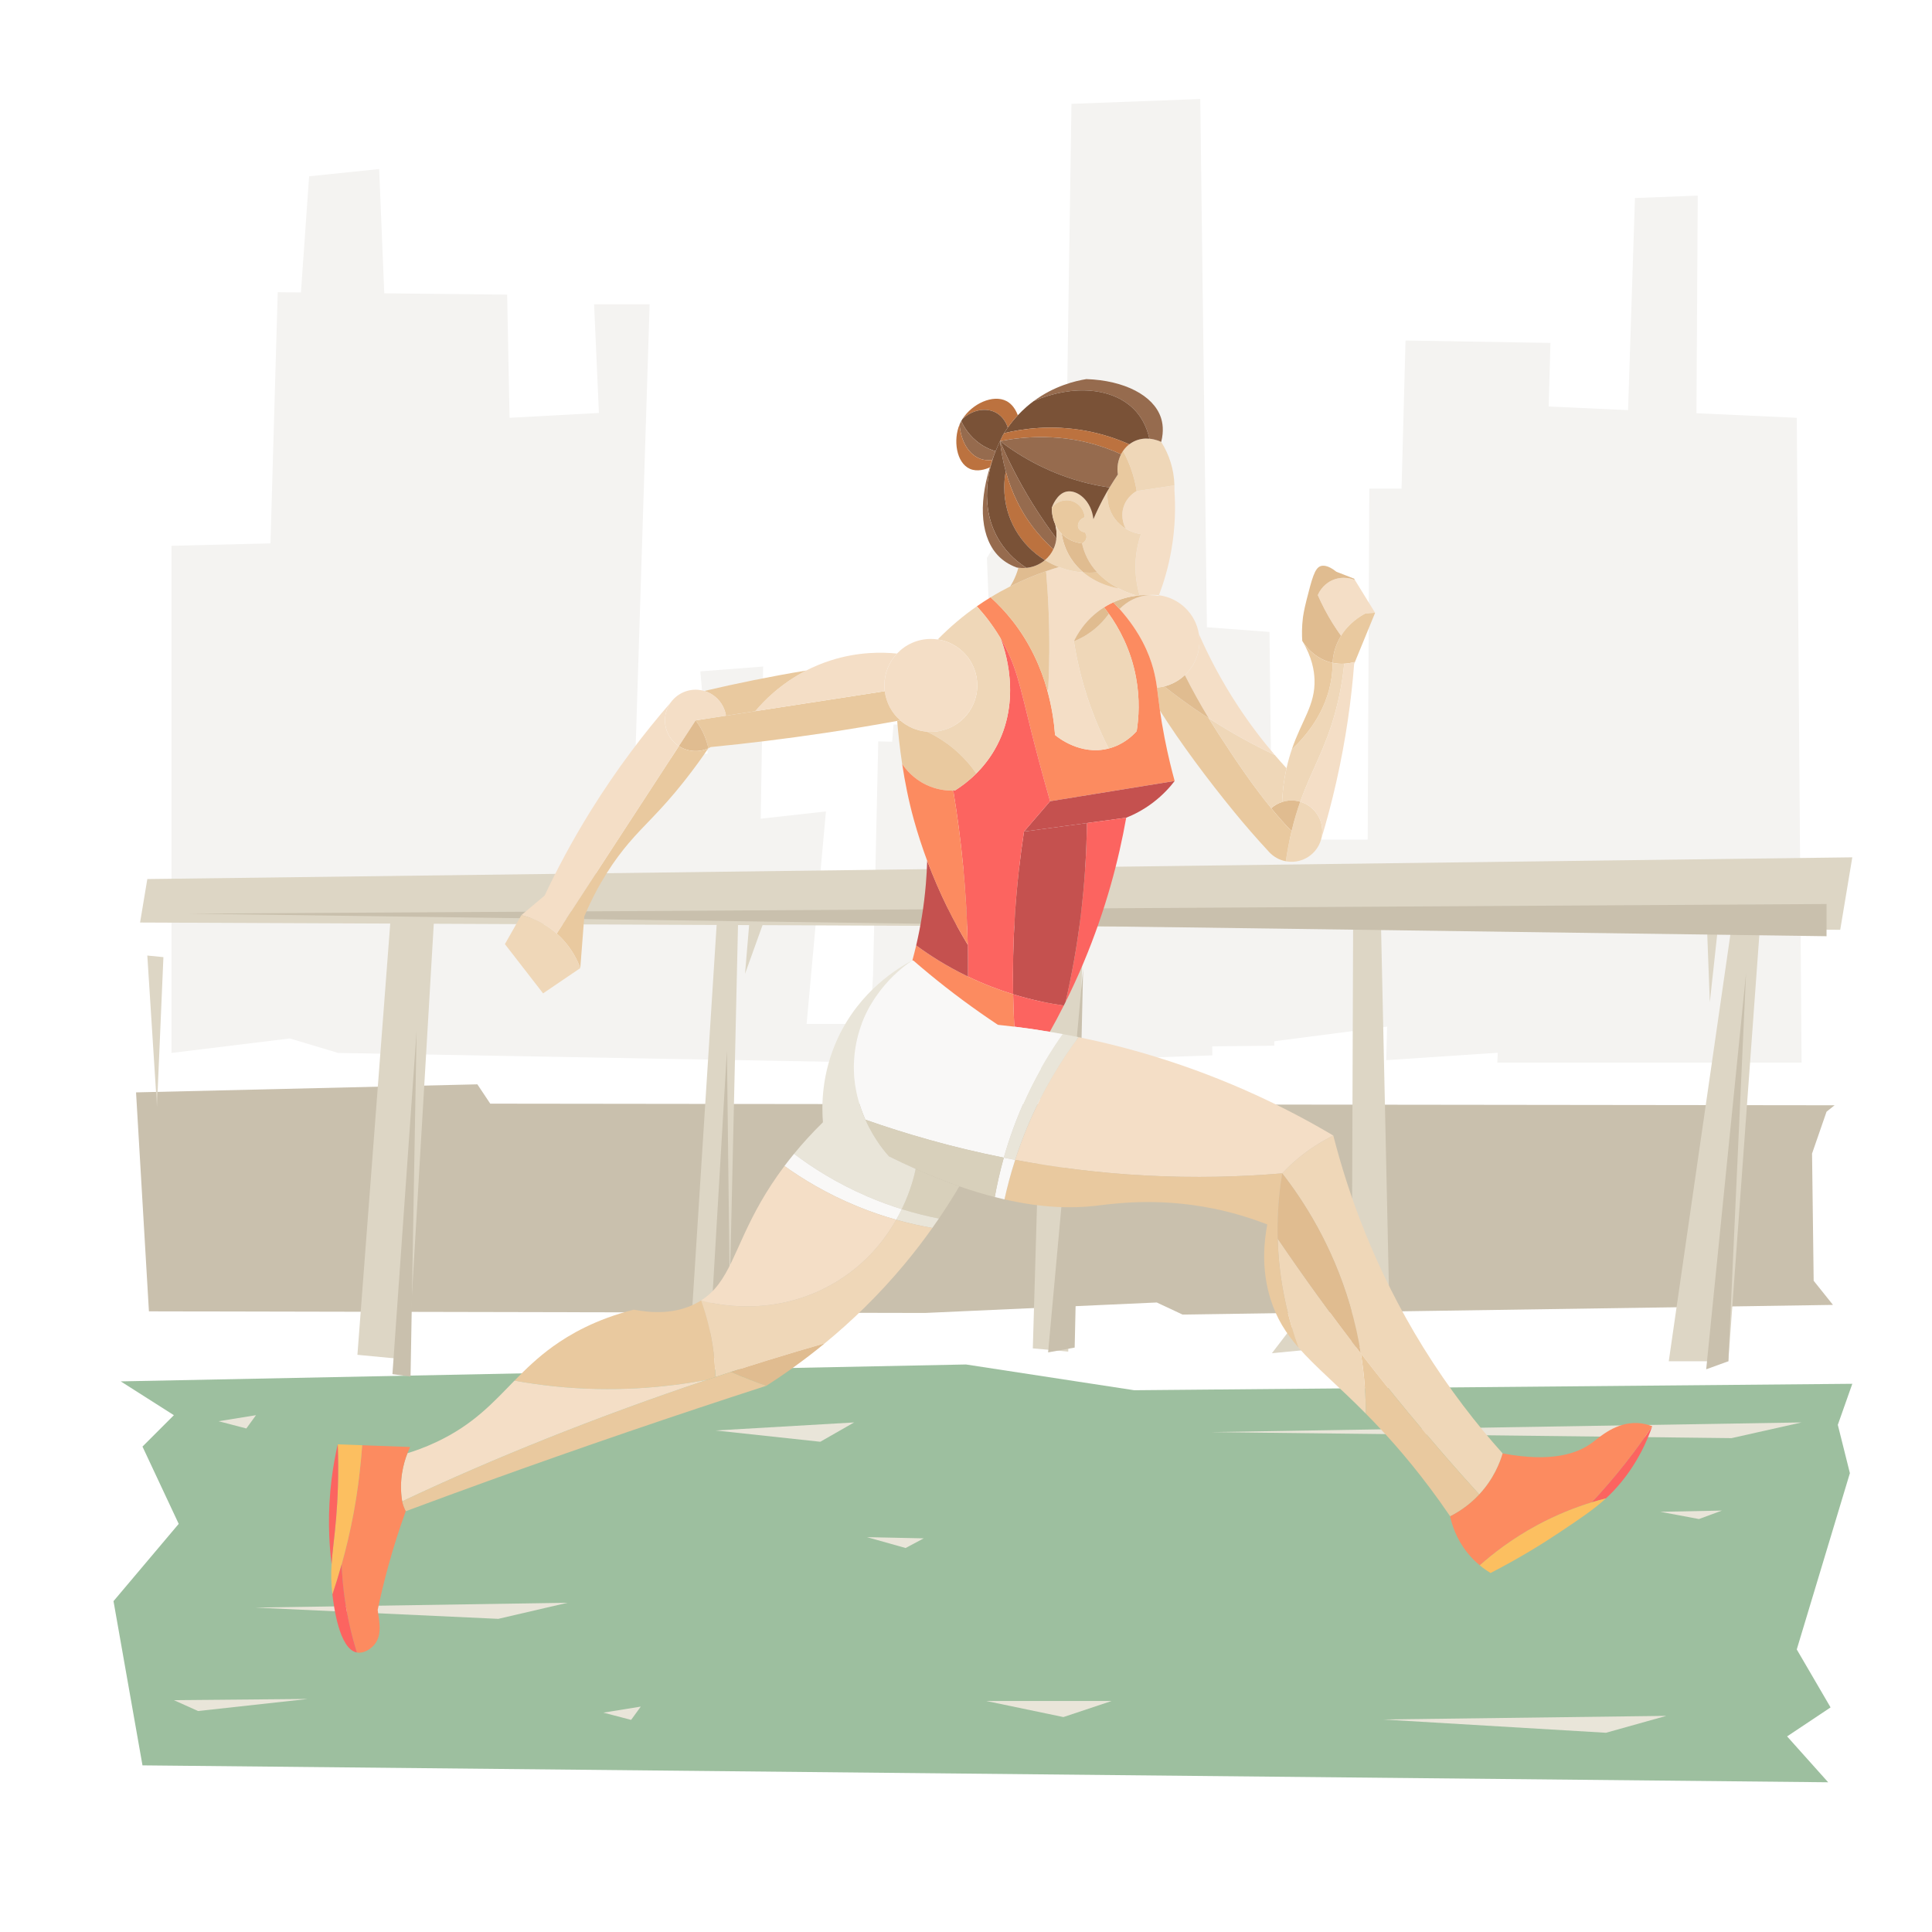 <?xml version="1.0" encoding="utf-8"?>
<!-- Generator: Adobe Illustrator 27.5.0, SVG Export Plug-In . SVG Version: 6.00 Build 0)  -->
<svg version="1.1" xmlns="http://www.w3.org/2000/svg" xmlns:xlink="http://www.w3.org/1999/xlink" x="0px" y="0px"
	 viewBox="0 0 800 800" style="enable-background:new 0 0 800 800;" xml:space="preserve">
<g id="BACKGROUND">
	<g>
		<rect id="XMLID_72_" style="fill:#FFFFFF;" width="800" height="800"/>
		<g>
			<polygon style="fill:#F4F3F1;" points="744,173 746,440 620,440 634,168 			"/>
			<polygon style="fill:#F4F3F1;" points="634,435 642,142 582,141 574,439 			"/>
			<polygon style="fill:#F4F3F1;" points="360.667,442 502,437 497,41 443.667,43 441.667,177 408.667,231 411.667,308 363.667,307 
							"/>
			<polygon style="fill:#F4F3F1;" points="677,82 703,81 702,249 672,236 			"/>
			<polygon style="fill:#F4F3F1;" points="71,436 71,226 112,225 115,121 210,122 211,173 248,171 246,126 269,126 263,316 293,312 
				290,278 316,276 315,339 342,336 334,424 360,424 370,300 424,300 418,441 140,436 120,430 			"/>
			<polygon style="fill:#F4F3F1;" points="128,73 123,144 160,143 157,70 			"/>
			<polygon style="fill:#F4F3F1;" points="587.667,202.333 567,202.333 566.333,347.667 524.333,347.667 523.667,431.667 
				616.333,419.667 			"/>
			<polygon style="fill:#F4F3F1;" points="481,258.333 525.667,261.667 527.667,433 464.333,433.667 			"/>
		</g>
		<polygon style="fill:#C9C0AD;" points="61.667,543 383,543.667 479,539.333 489.667,544.333 759,540.333 751,530.333 
			750.333,477.667 756.333,460.333 759.667,457.667 203,457 197.667,449 56.333,452.333 		"/>
		<polygon style="fill:#9DBF9F;" points="59,731 757,738 740,719 758,707 744,683 766,610 761,590 767,573 469.667,575.667 400,565 
			50,572 72,586 59,599 74,631 47,663 		"/>
		<g>
			<polygon style="fill:#E9E5D9;" points="690,710.5 572.5,712 665,717.5 			"/>
			<polygon style="fill:#E9E5D9;" points="460.333,704.333 408.333,704.333 440.333,711 			"/>
			<polygon style="fill:#E9E5D9;" points="235,663.667 105.667,665.667 206.333,670.333 			"/>
			<polygon style="fill:#E9E5D9;" points="353.667,589 296.333,592.333 339.667,597 			"/>
			<polygon style="fill:#E9E5D9;" points="713,625.5 687.5,626 703.5,629 			"/>
			<polygon style="fill:#E9E5D9;" points="746,589 501.5,593 717,595.5 			"/>
			<polygon style="fill:#E9E5D9;" points="382.5,637 359,636.5 375,641 			"/>
			<polygon style="fill:#E9E5D9;" points="90.5,588.5 106,586 102,591.5 			"/>
			<polygon style="fill:#E9E5D9;" points="249.833,709.167 265.333,706.667 261.333,712.167 			"/>
			<polygon style="fill:#E9E5D9;" points="72,704 127.5,703.5 82,708.5 			"/>
		</g>
		<g>
			<polygon style="fill:#DDD6C5;" points="61,364 767,355 762,385 58,382 			"/>
			<polygon style="fill:#DDD6C5;" points="729,380.333 715.667,563.667 691,563.667 717.667,379 			"/>
			<polygon style="fill:#DDD6C5;" points="571.667,375 575.667,558.333 559.667,557.667 560.333,374.333 			"/>
			<polygon style="fill:#DDD6C5;" points="449,375 442.333,559.667 427.667,558.333 433,375.667 			"/>
			<polygon style="fill:#DDD6C5;" points="305.667,379.667 301.667,556.333 285.667,557 297,379 			"/>
			<polygon style="fill:#DDD6C5;" points="180,376 169,563 148,561 162,377 			"/>
			<polygon style="fill:#DDD6C5;" points="67.667,396.333 65,458.333 61,395.667 			"/>
			<polygon style="fill:#DDD6C5;" points="711.667,381.333 708,415 706.667,379.667 			"/>
			<polygon style="fill:#DDD6C5;" points="544,558.667 542,540.333 526.667,560.333 			"/>
			<polygon style="fill:#DDD6C5;" points="310.75,376.5 308.5,403.25 317.75,377.5 			"/>
			<polygon style="fill:#C9C0AD;" points="756.333,374.333 78.333,378.333 756.333,387.667 			"/>
			<polygon style="fill:#C9C0AD;" points="162.5,569 172.5,427 170,570 			"/>
			<polygon style="fill:#C9C0AD;" points="293.5,562.5 301,435 302.5,561.5 			"/>
			<polygon style="fill:#C9C0AD;" points="434,560 445,558 448.5,401 			"/>
			<polygon style="fill:#C9C0AD;" points="706.5,567 723,403 715.667,563.667 			"/>
		</g>
	</g>
</g>
<g id="OBJECTS">
	<g id="XMLID_2_">
		<g>
			<path style="fill:#FC6460;" d="M684.15,590.57c-2.03,5.89-5.81,14.64-13.01,23.37c-2,2.42-3.99,4.52-6.14,6.49
				c-1.85,0.47-3.82,1.02-5.91,1.66c4.48-4.8,9.13-10.14,13.82-16.08C677.09,600.69,680.83,595.52,684.15,590.57z"/>
			<path style="fill:#FC8B60;" d="M677.98,589.25c2.63,0.12,4.77,0.78,6.17,1.32c-3.32,4.95-7.06,10.12-11.24,15.44
				c-4.69,5.94-9.34,11.28-13.82,16.08c-6.7,2.06-14.5,5.08-22.78,9.56c-10.02,5.43-17.83,11.43-23.56,16.52
				c-1.7-1.4-3.51-3.17-5.25-5.35c-4.61-5.82-6.34-11.7-7.05-14.99c3.17-1.6,7.71-4.38,12.05-9.04c5.97-6.4,8.56-13.16,9.7-16.97
				c20.39,3.83,31.04,0.05,37.04-4.41C662.47,595,669.09,588.86,677.98,589.25z"/>
			<path style="fill:#FCBF60;" d="M659.09,622.09c2.09-0.64,4.06-1.19,5.91-1.66c-4.94,4.53-10.74,8.44-19.43,14.23
				c-6.84,4.57-16.38,10.51-28.37,16.69c-1.27-0.78-2.8-1.81-4.45-3.18c5.73-5.09,13.54-11.09,23.56-16.52
				C644.59,627.17,652.39,624.15,659.09,622.09z"/>
			<path style="fill:#EFD7B8;" d="M622.2,601.82c-1.14,3.81-3.73,10.57-9.7,16.97c-9.73-10.69-19.55-21.98-29.39-33.87
				c-6.81-8.23-13.34-16.41-19.61-24.52c-1.01-6.24-2.45-12.9-4.49-19.87c-7.39-25.2-19.4-43.52-28.08-54.67
				c3.1-3.3,7.19-7.07,12.45-10.61c3.06-2.07,6.02-3.72,8.72-5.04c6.09,23.82,16.97,54.99,37.25,87.74
				C600.17,575.41,611.58,589.95,622.2,601.82z"/>
			<path style="fill:#E9C99F;" d="M612.5,618.79c-4.34,4.66-8.88,7.44-12.05,9.04c-11.26-16.56-21.75-28.6-28.81-36.15
				c-2.08-2.22-4.09-4.31-6.05-6.29c-0.05-7.06-0.56-15.53-2.09-24.99c6.27,8.11,12.8,16.29,19.61,24.52
				C592.95,596.81,602.77,608.1,612.5,618.79z"/>
			<path style="fill:#F4DEC6;" d="M565.37,254.03c-2.16,1.14-6.79,3.94-10.07,9.24c-2.31-3.19-4.69-6.91-6.91-11.17
				c-1.02-1.95-1.92-3.85-2.72-5.68c0.37-0.87,1.92-4.21,5.77-6.04c4.6-2.18,8.89-0.51,9.59-0.22c2.79,4.53,5.58,9.07,8.37,13.59
				C568.06,253.85,566.71,253.94,565.37,254.03z"/>
			<path style="fill:#E9C99F;" d="M569.4,253.75c-2.89,7.04-5.78,14.08-8.66,21.12h-0.01c0.02-0.25,0.04-0.49,0.06-0.73
				c-1.02,0.28-2.45,0.6-4.17,0.69c-1.44,0.09-3.07,0.01-4.83-0.36c0.12-2.16,0.57-5.07,1.93-8.2c0.47-1.08,1-2.08,1.58-3
				c3.28-5.3,7.91-8.1,10.07-9.24C566.71,253.94,568.06,253.85,569.4,253.75z"/>
			<path style="fill:#EFD7B8;" d="M563.5,560.4c1.53,9.46,2.04,17.93,2.09,24.99c-11.53-11.66-20.92-19.36-27.92-27.4
				c-4.06-11.24-8.1-26.67-8.61-45.1C539.55,528.34,551,544.23,563.5,560.4z"/>
			<path style="fill:#E0BC90;" d="M560.69,239.6c0.11,0.19,0.23,0.37,0.34,0.56c-0.7-0.29-4.99-1.96-9.59,0.22
				c-3.85,1.83-5.4,5.17-5.77,6.04c0.8,1.83,1.7,3.73,2.72,5.68c2.22,4.26,4.6,7.98,6.91,11.17c-0.58,0.92-1.11,1.92-1.58,3
				c-1.36,3.13-1.81,6.04-1.93,8.2c-7.72-1.64-11.72-7.75-12.55-9.09c-0.17-2.44-0.21-5.71,0.26-9.52c0.08-0.64,0.38-2.97,1.57-7.65
				c2.2-8.65,3.34-12.99,5.76-13.79c0.82-0.27,2.89-0.61,6.52,2.32C555.8,237.69,558.24,238.65,560.69,239.6z"/>
			<path style="fill:#F4DEC6;" d="M560.79,274.14c-0.02,0.24-0.04,0.48-0.06,0.73c-1.15,14.82-3.41,31.3-7.41,48.98
				c-1.89,8.36-4,16.25-6.26,23.67c0.16-0.57,0.27-1.15,0.35-1.75c0.8-6.28-3.12-12.07-9.01-13.79
				c4.72-13.29,10.35-21.7,14.58-37.32c1.21-4.49,2.77-11.25,3.64-19.83C558.34,274.74,559.77,274.42,560.79,274.14z"/>
			<path style="fill:#E0BC90;" d="M559.01,540.53c2.04,6.97,3.48,13.63,4.49,19.87c-12.5-16.17-23.95-32.06-34.44-47.51v-0.01
				c-0.05-1.92-0.07-3.88-0.04-5.86c0.12-7.74,0.86-14.83,1.91-21.16C539.61,497.01,551.62,515.33,559.01,540.53z"/>
			<path style="fill:#EFD7B8;" d="M551.79,274.47c1.76,0.37,3.39,0.45,4.83,0.36c-0.87,8.58-2.43,15.34-3.64,19.83
				c-4.23,15.62-9.86,24.03-14.58,37.32c-0.64-0.19-1.3-0.33-1.98-0.42c-1.92-0.25-3.79-0.05-5.52,0.52v-0.01
				c0.12-2.96,0.48-7.95,1.82-13.96c0.64-2.87,1.38-5.44,2.18-7.78c5.59-5.26,14.44-15.37,16.46-29.78
				C551.66,278.44,551.79,276.4,551.79,274.47z"/>
			<path style="fill:#E9C99F;" d="M551.79,274.47c0,1.93-0.13,3.97-0.43,6.08c-2.02,14.41-10.87,24.52-16.46,29.78
				c4.17-12.25,9.78-18.39,9.41-28.97c-0.12-3.57-0.98-9.15-5.07-15.98C540.07,266.72,544.07,272.83,551.79,274.47z"/>
			<path style="fill:#EFD7B8;" d="M538.4,331.98c5.89,1.72,9.81,7.51,9.01,13.79c-0.08,0.6-0.19,1.18-0.35,1.75
				c-0.02,0.08-0.05,0.16-0.07,0.24c-1.73,5.87-7.52,9.79-13.79,8.99c-0.26-0.03-0.51-0.07-0.76-0.12c0.39-2.76,1.1-7.16,2.37-12.47
				C535.91,339.57,537.12,335.6,538.4,331.98z"/>
			<path style="fill:#F4DEC6;" d="M552.1,470.21c-2.7,1.32-5.66,2.97-8.72,5.04c-5.26,3.54-9.35,7.31-12.45,10.61
				c-17.11,1.45-36.19,2-56.87,0.88c-19.19-1.04-37.14-3.35-53.7-6.46c1.45-4.49,3.16-9.18,5.2-14.04
				c6.49-15.44,14.25-27.69,21.03-36.78c10.06,2.05,20.73,4.7,31.88,8.12C508.95,446.95,533.63,459.24,552.1,470.21z"/>
			<path style="fill:#E0BC90;" d="M536.42,331.56c0.68,0.09,1.34,0.23,1.98,0.42c-1.28,3.62-2.49,7.59-3.59,12.18
				c-2.85-2.93-5.64-6.08-8.43-9.5c1.3-1.16,2.84-2.04,4.52-2.58C532.63,331.51,534.5,331.31,536.42,331.56z"/>
			<path style="fill:#E9C99F;" d="M525.2,352.45c-4.69-5.06-9.42-10.46-14.13-16.22c-11.16-13.63-22.36-28.71-30.75-41.97
				c-0.53-3.8-0.85-6.79-1.23-9.55c1.03-0.08,2.04-0.25,3.01-0.49c2.25,1.79,4.59,3.58,7.01,5.34c3.82,2.8,7.63,5.41,11.41,7.85
				c1.29,2.12,2.62,4.27,4.02,6.43c7.81,12.08,14.82,22.25,21.84,30.82c2.79,3.42,5.58,6.57,8.43,9.5
				c-1.27,5.31-1.98,9.71-2.37,12.47c-2.73-0.52-5.11-1.88-6.9-3.8C525.42,352.7,525.31,352.58,525.2,352.45z"/>
			<path style="fill:#EFD7B8;" d="M532.72,318.11c-1.34,6.01-1.7,11-1.82,13.96v0.01c-1.68,0.54-3.22,1.42-4.52,2.58
				c-7.02-8.57-14.03-18.74-21.84-30.82c-1.4-2.16-2.73-4.31-4.02-6.43c9.35,6.05,18.56,11.06,27.35,15.23l0.01,0.01
				C529.52,314.57,531.14,316.39,532.72,318.11z"/>
			<path style="fill:#E9C99F;" d="M529.06,512.89c0.51,18.43,4.55,33.86,8.61,45.1c-5.19-5.94-9.08-12.06-11.59-20.1
				c-3.9-12.55-2.64-23.99-1.32-30.87c-5.09-1.98-12.82-4.66-22.48-6.61c-23.56-4.75-42.06-1.87-48.72-1.1
				c-9.58,1.1-21.91,0.92-37.63-2.67c1.1-5.01,2.53-10.51,4.43-16.36c16.56,3.11,34.51,5.42,53.7,6.46
				c20.68,1.12,39.76,0.57,56.87-0.88c-1.05,6.33-1.79,13.42-1.91,21.16c-0.03,1.98-0.01,3.94,0.04,5.86V512.89z"/>
			<path style="fill:#F4DEC6;" d="M512.67,292.43c5.07,7.71,10.25,14.43,15.2,20.21c-8.79-4.17-18-9.18-27.35-15.23
				c-3.73-6.16-7.01-12.14-9.9-17.87c3.72-3.5,6.04-8.47,6.04-13.98c0-1.05-0.08-2.07-0.24-3.07
				C500.32,271.43,505.58,281.66,512.67,292.43z"/>
			<path style="fill:#E0BC90;" d="M490.62,279.54c2.89,5.73,6.17,11.71,9.9,17.87c-3.78-2.44-7.59-5.05-11.41-7.85
				c-2.42-1.76-4.76-3.55-7.01-5.34C485.35,283.4,488.27,281.77,490.62,279.54z"/>
			<path style="fill:#F4DEC6;" d="M490.62,279.54c-2.35,2.23-5.27,3.86-8.52,4.68c-0.97,0.24-1.98,0.41-3.01,0.49
				c-0.36-2.58-0.79-4.96-1.5-7.62c-1.76-6.54-5.45-15.31-13.98-24.9c3.11-3.24,7.36-5.38,12.1-5.79c0.01,0,0.02,0,0.03,0
				c1.76,0.04,3.15,0.21,4.05,0.34c0.03-0.09,0.07-0.17,0.1-0.26c8.45,1.08,15.19,7.64,16.53,16.01c0.16,1,0.24,2.02,0.24,3.07
				C496.66,271.07,494.34,276.04,490.62,279.54z"/>
			<path style="fill:#FC8B60;" d="M479.09,284.71c0.38,2.76,0.7,5.75,1.23,9.55c0.44,3.11,1.02,6.76,1.9,11.27
				c1.48,7.6,3.06,13.77,4.18,17.86c-17.19,2.79-34.39,5.58-51.58,8.38c-3.48-12.11-6.04-21.99-7.72-28.66
				c-4.83-19.25-6.29-27.83-12.78-38.8c-3.55-5.99-7.26-10.42-9.84-13.24c1.9-1.34,3.81-2.58,5.71-3.74c3.02,2.75,6.1,5.95,9.05,9.7
				c7.48,9.52,11.82,19.58,14.35,28.57c2.04,7.24,2.91,13.78,3.29,18.76c1.05,0.88,10.51,8.6,22.19,5.58
				c6.08-1.57,9.93-5.32,11.61-7.2c0.84-5.35,1.42-13.18-0.3-22.34c-2.22-11.9-7.32-20.77-11.23-26.24c-0.71-1.01-1.39-1.9-2-2.67
				c0.83-0.53,1.72-1.04,2.65-1.51c0.41-0.21,0.81-0.4,1.21-0.58c0.91,0.94,1.78,1.87,2.6,2.79c8.53,9.59,12.22,18.36,13.98,24.9
				C478.3,279.75,478.73,282.13,479.09,284.71z"/>
			<path style="fill:#C5514F;" d="M434.82,331.77c17.19-2.8,34.39-5.59,51.58-8.38c-1.93,2.53-4.8,5.74-8.81,8.82
				c-4.19,3.21-8.21,5.18-11.25,6.39c-5.43,0.73-10.85,1.47-16.28,2.2c-8.68,1.18-17.36,2.35-26.04,3.53
				C427.62,340.14,431.22,335.95,434.82,331.77z"/>
			<path style="fill:#F4DEC6;" d="M486.3,202.99c0.46,6.51,0.43,14.91-1.22,24.5c-1.28,7.46-3.23,13.84-5.19,18.99
				c-0.81-0.11-1.63-0.16-2.47-0.16c-0.57,0-1.13,0.02-1.68,0.08c-0.01,0-0.02,0-0.03,0c-1.13-0.02-2.41,0-3.81,0.13
				c-0.75-2.51-1.44-5.67-1.66-9.34c-0.42-6.84,0.97-12.44,2.2-16.02c-0.66-0.08-3.38-0.49-6.29-2.25v-0.01
				c-0.35-0.64-2.35-4.42-0.9-8.99c1.34-4.24,4.69-6.19,5.42-6.59c5.21-0.78,10.42-1.56,15.63-2.34c0.02,0.3,0.02,0.59,0.02,0.89
				C486.32,202.25,486.31,202.62,486.3,202.99z"/>
			<path style="fill:#EFD7B8;" d="M486.3,200.99c-5.21,0.78-10.42,1.56-15.63,2.34c-0.44-2.83-1.21-6.22-2.59-9.91
				c-0.95-2.56-2.01-4.79-3.05-6.69c0.72-1.05,1.59-1.98,2.6-2.75c0.49-0.38,1.02-0.72,1.58-1.02c2.36-1.27,4.75-1.48,6.74-1.3
				c2.6,0.24,4.54,1.17,4.87,1.33l0.01,0.01C484.15,188.22,486.14,194.38,486.3,200.99z"/>
			<path style="fill:#966B4E;" d="M480.82,182.99c-0.33-0.16-2.27-1.09-4.87-1.33c-1.33-5.93-3.96-9.57-5.86-11.63
				c-8.72-9.46-25.49-11.07-42.03-3.97c8.53-6.3,17.2-8.33,21.76-9.08c15.79,0.53,27.74,6.76,30.85,15.84
				c0.74,2.17,1.33,5.52,0.16,10.18L480.82,182.99z"/>
			<path style="fill:#E0BC90;" d="M471.9,246.53c1.4-0.13,2.68-0.15,3.81-0.13c-4.74,0.41-8.99,2.55-12.1,5.79
				c-0.82-0.92-1.69-1.85-2.6-2.79c3.5-1.6,6.86-2.4,9.79-2.75h0.01C471.18,246.6,471.55,246.56,471.9,246.53z"/>
			<path style="fill:#7A5237;" d="M475.95,181.66c-1.99-0.18-4.38,0.03-6.74,1.3c-0.56,0.3-1.09,0.64-1.58,1.02
				c-4.77-2.11-10.81-4.25-17.97-5.58c-14.27-2.64-26.35-0.84-33.89,0.97c0.46-0.74,0.97-1.52,1.54-2.32
				c1.15-1.63,2.52-3.36,4.15-5.11c1.1-1.18,2.32-2.36,3.66-3.53c0.97-0.85,1.96-1.63,2.94-2.35c16.54-7.1,33.31-5.49,42.03,3.97
				C471.99,172.09,474.62,175.73,475.95,181.66z"/>
			<path style="fill:#EFD7B8;" d="M454.31,236.97c-1.6-1.73-3.05-3.75-4.21-6.1c-0.99-2.01-1.64-3.99-2.05-5.88
				c1.12-0.55,1.83-1.61,1.83-2.74c-0.01-0.94-0.52-1.6-0.71-1.83c-1.22-0.18-2.29-0.85-2.67-1.84c-0.58-1.48,0.43-3.65,2.67-4.41
				c-0.27-3.01-2.23-5.59-5-6.59c-3.06-1.09-6.55-0.06-8.62,2.57c0.13-0.37,2.06-5.84,6.18-6.61c4.3-0.82,10.19,3.66,11.02,11.46
				c1.42-3.34,3.16-6.95,5.29-10.73c0.21-0.37,0.42-0.73,0.63-1.09c-0.16,1.16-0.74,6.52,2.9,11.53c1.38,1.9,3.01,3.25,4.58,4.21
				c2.91,1.76,5.63,2.17,6.29,2.25c-1.23,3.58-2.62,9.18-2.2,16.02c0.22,3.67,0.91,6.83,1.66,9.34c-0.35,0.03-0.72,0.07-1.09,0.12
				h-0.01c-1.52-0.44-4.35-1.33-7.55-2.98C460.32,242.15,457.09,239.99,454.31,236.97z"/>
			<path style="fill:#EFD7B8;" d="M470.38,280.4c1.72,9.16,1.14,16.99,0.3,22.34c-1.68,1.88-5.53,5.63-11.61,7.2
				c-2.06-4.03-4.07-8.43-5.95-13.23c-4.48-11.42-7.02-22.06-8.45-31.15c2.13-0.86,4.98-2.26,7.93-4.56
				c3.04-2.37,5.15-4.88,6.55-6.84C463.06,259.63,468.16,268.5,470.38,280.4z"/>
			<path style="fill:#E9C99F;" d="M470.67,203.33c-0.73,0.4-4.08,2.35-5.42,6.59c-1.45,4.57,0.55,8.35,0.9,8.99v0.01
				c-1.57-0.96-3.2-2.31-4.58-4.21c-3.64-5.01-3.06-10.37-2.9-11.53c0.26-0.45,0.52-0.89,0.78-1.33c1.15-1.91,2.3-3.7,3.44-5.37
				c-0.47-2.97,0.04-5.9,1.32-8.37c0.24-0.48,0.52-0.94,0.82-1.38c1.04,1.9,2.1,4.13,3.05,6.69
				C469.46,197.11,470.23,200.5,470.67,203.33z"/>
			<path style="fill:#FC6460;" d="M450.06,340.8c5.43-0.73,10.85-1.47,16.28-2.2c-3.07,17.32-8.36,37.87-17.63,59.96
				c-2.41,5.75-4.93,11.21-7.49,16.36c2.45-10.62,4.64-22.43,6.24-35.32C449.2,365.54,449.93,352.52,450.06,340.8z"/>
			<path style="fill:#BC723F;" d="M467.63,183.98c-1.01,0.77-1.88,1.7-2.6,2.75c-0.3,0.44-0.58,0.9-0.82,1.38
				c-2.54-1.17-5.29-2.27-8.23-3.24c-16.33-5.36-31.43-4.23-41.9-2.21c0.38-0.83,0.77-1.66,1.19-2.49c0.16-0.26,0.32-0.53,0.5-0.8
				c7.54-1.81,19.62-3.61,33.89-0.97C456.82,179.73,462.86,181.87,467.63,183.98z"/>
			<path style="fill:#F4DEC6;" d="M457.15,251.49c-7.82,4.9-11.39,11.74-12.48,14.07c1.43,9.09,3.97,19.73,8.45,31.15
				c1.88,4.8,3.89,9.2,5.95,13.23c-11.68,3.02-21.14-4.7-22.19-5.58c-0.38-4.98-1.25-11.52-3.29-18.76l0.46-0.13
				c0.25-4.99,0.4-10.14,0.44-15.43c0.08-11.88-0.43-23.08-1.33-33.52c1.82-0.64,3.6-1.21,5.32-1.72c3.18,1.22,6.58,1.99,10.12,2.23
				c5.97,5,12.82,6.33,14.65,6.64c3.2,1.65,6.03,2.54,7.55,2.98c-2.93,0.35-6.29,1.15-9.79,2.75c-0.4,0.18-0.8,0.37-1.21,0.58
				C458.87,250.45,457.98,250.96,457.15,251.49z"/>
			<path style="fill:#966B4E;" d="M464.21,188.11c-1.28,2.47-1.79,5.4-1.32,8.37c-1.14,1.67-2.29,3.46-3.44,5.37
				c-2.86-0.4-5.83-0.95-8.91-1.69c-15.6-3.77-27.77-10.93-36.46-17.5c10.47-2.02,25.57-3.15,41.9,2.21
				C458.92,185.84,461.67,186.94,464.21,188.11z"/>
			<path style="fill:#E9C99F;" d="M454.31,236.97c2.78,3.02,6.01,5.18,8.94,6.7c-1.83-0.31-8.68-1.64-14.65-6.64
				c0.82,0.06,1.65,0.09,2.48,0.09C452.17,237.12,453.25,237.07,454.31,236.97z"/>
			<path style="fill:#7A5237;" d="M459.45,201.85c-0.26,0.44-0.52,0.88-0.78,1.33c-0.21,0.36-0.42,0.72-0.63,1.09
				c-2.13,3.78-3.87,7.39-5.29,10.73c-0.83-7.8-6.72-12.28-11.02-11.46c-4.12,0.77-6.05,6.24-6.18,6.61
				c-0.02,0.6-0.09,3.68,1.38,6.94c0,0,0,0,0,0.01c0.17,0.57,0.8,2.93,0.5,5.87h-0.01c-3.27-4.35-6.6-9.15-9.88-14.44
				c-5.68-9.16-10.06-17.94-13.46-25.87c8.69,6.57,20.86,13.73,36.46,17.5C453.62,200.9,456.59,201.45,459.45,201.85z"/>
			<path style="fill:#E0BC90;" d="M457.15,251.49c0.61,0.77,1.29,1.66,2,2.67c-1.4,1.96-3.51,4.47-6.55,6.84
				c-2.95,2.3-5.8,3.7-7.93,4.56C445.76,263.23,449.33,256.39,457.15,251.49z"/>
			<path style="fill:#E0BC90;" d="M454.31,236.97c-1.06,0.1-2.14,0.15-3.23,0.15c-0.83,0-1.66-0.03-2.48-0.09
				c-1.87-1.56-3.66-3.49-5.18-5.86c-2.42-3.77-3.41-7.49-3.83-10.16c0.25,0.25,0.52,0.51,0.81,0.75c2.96,2.54,6.24,3.08,7.65,3.23
				c0.41,1.89,1.06,3.87,2.05,5.88C451.26,233.22,452.71,235.24,454.31,236.97z"/>
			<path style="fill:#C5514F;" d="M424.02,344.33c8.68-1.18,17.36-2.35,26.04-3.53c-0.13,11.72-0.86,24.74-2.6,38.8
				c-1.6,12.89-3.79,24.7-6.24,35.32c-0.24,0.5-0.49,0.99-0.74,1.47c-6-0.86-13.13-2.28-20.96-4.7c-0.2-10.31,0-21.33,0.75-32.97
				C421.06,366.42,422.39,354.92,424.02,344.33z"/>
			<path style="fill:#E9C99F;" d="M436.93,217.09c-1.47-3.26-1.4-6.34-1.38-6.94c2.07-2.63,5.56-3.66,8.62-2.57
				c2.77,1,4.73,3.58,5,6.59c-2.24,0.76-3.25,2.93-2.67,4.41c0.38,0.99,1.45,1.66,2.67,1.84c0.19,0.23,0.7,0.89,0.71,1.83
				c0,1.13-0.71,2.19-1.83,2.74c-1.41-0.15-4.69-0.69-7.65-3.23c-0.29-0.24-0.56-0.5-0.81-0.75V221c-1.22-1.23-2.06-2.58-2.66-3.9
				C436.93,217.09,436.93,217.09,436.93,217.09z"/>
			<path style="fill:#E9E5D9;" d="M446.59,429.45v0.01c-6.78,9.09-14.54,21.34-21.03,36.78c-2.04,4.86-3.75,9.55-5.2,14.04
				c-1.58-0.29-3.15-0.59-4.71-0.91c2.27-7.99,5.37-16.75,9.69-25.92c4.69-9.96,9.85-18.37,14.71-25.26
				C442.2,428.58,444.38,429,446.59,429.45z"/>
			<path style="fill:#EFD7B8;" d="M436.17,227.46c0.74-1.54,1.11-3.08,1.26-4.49c0.3-2.94-0.33-5.3-0.5-5.87
				c0.6,1.32,1.44,2.67,2.66,3.9v0.01c0.42,2.67,1.41,6.39,3.83,10.16c1.52,2.37,3.31,4.3,5.18,5.86
				c-3.54-0.24-6.94-1.01-10.12-2.23c-2.03-0.78-3.97-1.74-5.8-2.86c0.79-0.65,1.51-1.4,2.14-2.24
				C435.37,228.96,435.82,228.21,436.17,227.46z"/>
			<path style="fill:#966B4E;" d="M416.47,195.22c-1.29-4.68-1.99-8.99-2.39-12.56c3.4,7.93,7.78,16.71,13.46,25.87
				c3.28,5.29,6.61,10.09,9.88,14.44h0.01c-0.15,1.41-0.52,2.95-1.26,4.49c-1.98-1.79-4.43-4.33-6.35-6.58
				C422.66,212.48,418.69,203.29,416.47,195.22z"/>
			<path style="fill:#FC6460;" d="M440.48,416.39c-1.91,3.79-3.84,7.41-5.78,10.86c-5.1-0.86-10-1.56-14.69-2.13
				c-0.23-4.33-0.4-8.81-0.49-13.43C427.35,414.11,434.48,415.53,440.48,416.39z"/>
			<path style="fill:#F9F8F7;" d="M434.7,427.25c1.76,0.29,3.54,0.6,5.35,0.94c-4.86,6.89-10.02,15.3-14.71,25.26
				c-4.32,9.17-7.42,17.93-9.69,25.92c-21.71-4.33-40.92-9.96-57.28-15.72l-0.02,0.01c-3.57-8.02-6.23-18.75-3.92-31.15
				c4.03-21.68,20.36-32.85,23.37-34.83l0.47,0.11c8.37,7.26,17.57,14.53,27.67,21.6c2.44,1.71,4.86,3.37,7.27,4.96
				c2.21,0.23,4.48,0.48,6.8,0.77C424.7,425.69,429.6,426.39,434.7,427.25z"/>
			<path style="fill:#BC723F;" d="M436.17,227.46c-0.35,0.75-0.8,1.5-1.35,2.24c-0.63,0.84-1.35,1.59-2.14,2.24
				c-10.1-6.2-16.84-17.34-16.84-30.06c0-2.28,0.22-4.5,0.63-6.66c2.22,8.07,6.19,17.26,13.35,25.66
				C431.74,223.13,434.19,225.67,436.17,227.46z"/>
			<path style="fill:#FC6460;" d="M434.82,331.77c-3.6,4.18-7.2,8.37-10.8,12.56c-1.63,10.59-2.96,22.09-3.75,34.39
				c-0.75,11.64-0.95,22.66-0.75,32.97c-5.9-1.81-12.2-4.19-18.7-7.33c0.03-4.32,0-8.7-0.1-13.15c-0.5-22.55-2.67-43.68-5.88-63.19
				l-0.58-0.64c0.41,0,0.78-0.01,1.1-0.02c2.49-1.56,5.69-3.86,8.91-7.07c2.65-2.66,5.32-5.92,7.62-9.91
				c11.89-20.59,3.75-42.65,2.43-46.07c6.49,10.97,7.95,19.55,12.78,38.8C428.78,309.78,431.34,319.66,434.82,331.77z"/>
			<path style="fill:#E9C99F;" d="M433.16,236.52c0.9,10.44,1.41,21.64,1.33,33.52c-0.04,5.29-0.19,10.44-0.44,15.43l-0.46,0.13
				c-2.53-8.99-6.87-19.05-14.35-28.57c-2.95-3.75-6.03-6.95-9.05-9.7c2.72-1.66,5.44-3.16,8.11-4.51
				C423.46,240.21,428.47,238.15,433.16,236.52z"/>
			<path style="fill:#E0BC90;" d="M438.48,234.8c-1.72,0.51-3.5,1.08-5.32,1.72c-4.69,1.63-9.7,3.69-14.86,6.3
				c0.85-1.35,1.7-2.93,2.41-4.75c0.38-0.96,0.69-1.91,0.94-2.84c0.02-0.05,0.03-0.09,0.03-0.13c1.13,0.14,2.26,0.15,3.37,0.04
				c2.82-0.29,5.49-1.4,7.63-3.2C434.51,233.06,436.45,234.02,438.48,234.8z"/>
			<path style="fill:#7A5237;" d="M415.84,201.88c0,12.72,6.74,23.86,16.84,30.06c-2.14,1.8-4.81,2.91-7.63,3.2
				c-3.33-2.11-7.66-5.56-11.06-10.95c-9.03-14.3-4.2-30.62-2.48-35.41c0.17-0.49,0.32-0.86,0.41-1.09
				c0.11-0.28,0.22-0.56,0.33-0.84c0.56-1.39,1.17-2.79,1.83-4.19c0.4,3.57,1.1,7.88,2.39,12.56
				C416.06,197.38,415.84,199.6,415.84,201.88z"/>
			<path style="fill:#966B4E;" d="M421.68,235.1c-0.23-0.03-0.47-0.07-0.7-0.11c-3.23-1.19-5.52-2.8-7.18-4.41
				c-7.63-7.4-8.78-21.35-3.93-37.04c0.3-1.01,0.64-2.03,1-3.05c0.2-0.57,0.41-1.14,0.64-1.71c-1.72,4.79-6.55,21.11,2.48,35.41
				c3.4,5.39,7.73,8.84,11.06,10.95C423.94,235.25,422.81,235.24,421.68,235.1z"/>
			<path style="fill:#F9F8F7;" d="M420.36,480.28c-1.9,5.85-3.33,11.35-4.43,16.36c-1.32-0.29-2.66-0.62-4.02-0.97
				c0.88-4.91,2.08-10.39,3.74-16.3C417.21,479.69,418.78,479.99,420.36,480.28z"/>
			<path style="fill:#BC723F;" d="M421.46,171.94c-1.63,1.75-3,3.48-4.15,5.11c-0.37-1.12-1.58-4.31-4.76-6.1
				c-4.1-2.32-9.81-1.38-14,2.53c4.06-6.37,12.66-10.28,18.19-7.42C417.87,166.65,420.02,168.11,421.46,171.94z"/>
			<path style="fill:#FC8B60;" d="M400.82,404.36c6.5,3.14,12.8,5.52,18.7,7.33c0.09,4.62,0.26,9.1,0.49,13.43
				c-2.32-0.29-4.59-0.54-6.8-0.77c-2.41-1.59-4.83-3.25-7.27-4.96c-10.1-7.07-19.3-14.34-27.67-21.6l-0.47-0.11
				c0.55-2.01,1.07-4.08,1.57-6.21c5.67,4.17,12.6,8.59,20.84,12.6C400.41,404.17,400.62,404.27,400.82,404.36z"/>
			<path style="fill:#7A5237;" d="M415.77,179.37c-0.18,0.27-0.34,0.54-0.5,0.8c-0.42,0.83-0.81,1.66-1.19,2.49
				c-0.66,1.4-1.27,2.8-1.83,4.19c-1.74-0.52-3.99-1.41-6.31-3.01c-4.64-3.18-6.92-7.32-7.91-9.48c0.16-0.3,0.33-0.59,0.52-0.88
				c4.19-3.91,9.9-4.85,14-2.53c3.18,1.79,4.39,4.98,4.76,6.1C416.74,177.85,416.23,178.63,415.77,179.37z"/>
			<path style="fill:#EFD7B8;" d="M414.32,264.31c1.32,3.42,9.46,25.48-2.43,46.07c-2.3,3.99-4.97,7.25-7.62,9.91l-0.01-0.01
				c-2.1-3.04-5.13-6.71-9.34-10.23c-3.79-3.16-7.63-5.44-11.14-7.09c0.55,0.06,1.1,0.08,1.66,0.08c10.62,0,19.23-8.61,19.23-19.23
				c0-9.66-7.11-17.65-16.37-19.03c2.43-2.49,5.09-4.99,8.01-7.45c2.7-2.28,5.43-4.37,8.17-6.26
				C407.06,253.89,410.77,258.32,414.32,264.31z"/>
			<path style="fill:#D8D0BB;" d="M358.37,463.65c16.36,5.76,35.57,11.39,57.28,15.72c-1.66,5.91-2.86,11.39-3.74,16.3
				c-4.61-1.17-9.49-2.64-14.66-4.44c-5.67-1.97-11.69-4.35-18.08-7.2c-3.57-1.59-7.26-3.32-11.07-5.22
				c-0.98-1.05-5.89-6.54-9.75-15.15L358.37,463.65z"/>
			<path style="fill:#966B4E;" d="M412.25,186.85c-0.11,0.28-0.22,0.56-0.33,0.84c-0.09,0.23-0.24,0.6-0.41,1.09
				c-0.23,0.57-0.44,1.14-0.64,1.71l-0.08-0.03c-2.08,0.26-3.67-0.07-4.74-0.44c-4.9-1.7-8.23-7.34-8.71-14.26
				c0.2-0.48,0.43-0.95,0.69-1.4c0.99,2.16,3.27,6.3,7.91,9.48C408.26,185.44,410.51,186.33,412.25,186.85z"/>
			<path style="fill:#BC723F;" d="M410.79,190.46l0.08,0.03c-0.36,1.02-0.7,2.04-1,3.05h-0.01c-1.75,0.78-5.16,1.96-8.26,0.59
				c-5.65-2.5-6.96-12-4.26-18.37c0.48,6.92,3.81,12.56,8.71,14.26C407.12,190.39,408.71,190.72,410.79,190.46z"/>
			<path style="fill:#E9C99F;" d="M404.26,320.28l0.01,0.01c-3.22,3.21-6.42,5.51-8.91,7.07c-0.32,0.01-0.69,0.02-1.1,0.02
				c-2.49,0-6.48-0.37-10.81-2.45c-5.42-2.61-8.49-6.53-9.88-8.58c0,0,0.01-0.01,0-0.01c-0.99-6.49-1.64-12.58-2.06-17.82v-0.01
				c0.43-0.07,0.85-0.15,1.27-0.23c2.99,2.63,6.81,4.33,11,4.68c3.51,1.65,7.35,3.93,11.14,7.09
				C399.13,313.57,402.16,317.24,404.26,320.28z"/>
			<path style="fill:#C5514F;" d="M400.72,391.21c0.1,4.45,0.13,8.83,0.1,13.15c-0.2-0.09-0.41-0.19-0.61-0.29
				c-8.24-4.01-15.17-8.43-20.84-12.6c1.8-7.71,3.24-16.19,4.01-25.39c0.28-3.32,0.45-6.55,0.54-9.68
				C389.15,370.42,395.22,382.07,400.72,391.21z"/>
			<path style="fill:#F4DEC6;" d="M383.78,302.96c-4.19-0.35-8.01-2.05-11-4.68c-3.46-3.02-5.83-7.28-6.42-12.08
				c-0.1-0.78-0.15-1.58-0.15-2.39c0-5.1,1.98-9.74,5.22-13.18c3.51-3.73,8.49-6.06,14.01-6.06c0.97,0,1.93,0.07,2.86,0.21
				c9.26,1.38,16.37,9.37,16.37,19.03c0,10.62-8.61,19.23-19.23,19.23C384.88,303.04,384.33,303.02,383.78,302.96z"/>
			<path style="fill:#FC8B60;" d="M394.84,328.02c3.21,19.51,5.38,40.64,5.88,63.19c-5.5-9.14-11.57-20.79-16.8-34.81
				c-2-5.35-3.87-11.04-5.54-17.07c-2.14-7.72-3.69-15.6-4.81-22.98c1.39,2.05,4.46,5.97,9.88,8.58c4.33,2.08,8.32,2.45,10.81,2.45
				L394.84,328.02z"/>
			<path style="fill:#D8D0BB;" d="M397.25,491.23c-2.54,4.3-5.35,8.76-8.48,13.34c-4.59-0.9-9.76-2.14-15.36-3.88
				c3.92-8.09,5.36-14.68,5.76-16.66C385.56,486.88,391.58,489.26,397.25,491.23z"/>
			<path style="fill:#E9E5D9;" d="M388.77,504.57c-0.87,1.29-1.78,2.59-2.71,3.9c-4.47-0.77-9.5-1.86-14.95-3.4
				c0.85-1.49,1.61-2.96,2.3-4.38C379.01,502.43,384.18,503.67,388.77,504.57z"/>
			<path style="fill:#EFD7B8;" d="M386.06,508.47c-3.45,4.87-7.24,9.85-11.42,14.87c-10.96,13.18-22.32,24.03-33.13,32.9
				c-7.79,2.23-15.64,4.56-23.53,7c-5.1,1.58-10.2,3.19-15.3,4.85h-0.01c-2.16,0.7-4.31,1.41-6.47,2.12
				c-0.13-6.27-0.86-13.75-2.91-21.96c-0.88-3.53-1.9-6.79-2.98-9.77c4.33,1.21,30.15,7.9,55.89-7.65
				c12.18-7.36,19.97-17.06,24.91-25.76C376.56,506.61,381.59,507.7,386.06,508.47z"/>
			<path style="fill:#E9E5D9;" d="M379.17,484.03c-0.4,1.98-1.84,8.57-5.76,16.66c-4.56-1.42-9.4-3.18-14.43-5.35
				c-12.76-5.51-22.81-12.01-30.18-17.58c3.41-4.17,7.37-8.56,11.96-13.06c-0.53-6.54-0.71-20.04,6.17-34.83
				c9.25-19.88,25.3-29.26,30.87-32.19c-3.01,1.98-19.34,13.15-23.37,34.83c-2.31,12.4,0.35,23.13,3.92,31.15
				c3.86,8.61,8.77,14.1,9.75,15.15C371.91,480.71,375.6,482.44,379.17,484.03z"/>
			<path style="fill:#E9C99F;" d="M300.61,296.35c3.52-0.54,7.62-1.18,12.09-1.86v-0.01c16.57-2.55,38.13-5.88,53.66-8.28
				c0.59,4.8,2.96,9.06,6.42,12.08c-0.42,0.08-0.84,0.16-1.27,0.23v0.01c-9.55,1.75-19.39,3.39-29.49,4.91
				c-16.47,2.47-32.4,4.41-47.7,5.91v-0.01c-0.33,0.19-0.66,0.36-1.01,0.52c-0.15-0.71-0.32-1.44-0.54-2.19
				c-1.12-3.92-2.96-7.04-4.72-9.37C288.05,298.29,292.97,297.53,300.61,296.35z"/>
			<path style="fill:#F9F8F7;" d="M373.41,500.69c-0.69,1.42-1.45,2.89-2.3,4.38c-5.05-1.42-10.45-3.22-16.09-5.54
				c-12.67-5.19-22.74-11.36-30.2-16.7c1.24-1.65,2.56-3.34,3.98-5.07c7.37,5.57,17.42,12.07,30.18,17.58
				C364.01,497.51,368.85,499.27,373.41,500.69z"/>
			<path style="fill:#F4DEC6;" d="M333.83,277.65c3.09-1.58,6.49-3.02,10.22-4.21c11.34-3.61,21.25-3.43,27.38-2.81
				c-3.24,3.44-5.22,8.08-5.22,13.18c0,0.81,0.05,1.61,0.15,2.39c-15.53,2.4-37.09,5.73-53.66,8.28
				C316.02,290.57,322.95,283.25,333.83,277.65z"/>
			<path style="fill:#F4DEC6;" d="M355.02,499.53c5.64,2.32,11.04,4.12,16.09,5.54c-4.94,8.7-12.73,18.4-24.91,25.76
				c-25.74,15.55-51.56,8.86-55.89,7.65c11.84-7.52,13.44-21.16,24.8-40.94c2.38-4.14,5.54-9.16,9.71-14.71
				C332.28,488.17,342.35,494.34,355.02,499.53z"/>
			<path style="fill:#E9C99F;" d="M333.83,277.65c-10.88,5.6-17.81,12.92-21.13,16.83v0.01c-4.47,0.68-8.57,1.32-12.09,1.86
				c-0.76-4.84-4.25-8.85-8.97-10.24C304.98,282.97,319.06,280.09,333.83,277.65z"/>
			<path style="fill:#E0BC90;" d="M317.98,563.24c7.89-2.44,15.74-4.77,23.53-7c-8.56,7.04-16.78,12.84-24.19,17.58
				c-2.27-0.8-4.58-1.65-6.94-2.57c-2.67-1.04-5.23-2.09-7.7-3.16C307.78,566.43,312.88,564.82,317.98,563.24z"/>
			<path style="fill:#E9C99F;" d="M310.38,571.25c2.36,0.92,4.67,1.77,6.94,2.57c-37.89,12.26-76.34,25.39-115.3,39.46
				c-11.42,4.13-22.76,8.29-34.02,12.49c-0.69-1.38-1.25-2.82-1.47-4.11c37.64-17.83,81.64-35.41,126.25-50.31
				c1.14-0.38,2.28-0.76,3.42-1.14c2.16-0.71,4.31-1.42,6.47-2.12h0.01C305.15,569.16,307.71,570.21,310.38,571.25z"/>
			<path style="fill:#F4DEC6;" d="M291.64,286.11c4.72,1.39,8.21,5.4,8.97,10.24c-7.64,1.18-12.56,1.94-12.56,1.94l-6.93,10.64
				c-3.76-2.45-6.1-6.83-5.73-11.62c0.18-2.42,1.04-4.62,2.36-6.45c0.01-0.01,0.02-0.03,0.03-0.04c2.51-3.44,6.69-5.54,11.25-5.19
				C289.93,285.7,290.81,285.86,291.64,286.11z"/>
			<path style="fill:#E9C99F;" d="M293.29,548.25c2.05,8.21,2.78,15.69,2.91,21.96c-1.14,0.38-2.28,0.76-3.42,1.14
				c-17.72,3.31-39.21,5.18-63.27,2.69c-5.75-0.59-11.23-1.39-16.47-2.35c4.66-4.77,9.56-9.55,15.88-14.11
				c6.94-5.01,17.72-11.28,33.51-15.28c6.93,1.34,17.37,2.19,26.67-3.09c0.42-0.24,0.82-0.48,1.21-0.73
				C291.39,541.46,292.41,544.72,293.29,548.25z"/>
			<path style="fill:#E0BC90;" d="M292.77,307.66c0.22,0.75,0.39,1.48,0.54,2.19c-1.89,0.86-4.02,1.27-6.24,1.1
				c-2.2-0.17-4.23-0.89-5.95-2.02l6.93-10.64C289.81,300.62,291.65,303.74,292.77,307.66z"/>
			<path style="fill:#E9C99F;" d="M293.31,309.85c-2.25,3.31-5.66,8.16-10.12,13.79c-10.08,12.71-16.26,17.67-22.99,25.64
				c-5.43,6.42-12.35,16.15-18.26,30.2c-0.55,7.13-1.1,14.26-1.65,21.39c-1.08-2.96-3.46-8.27-8.56-13.19
				c-0.4-0.39-0.8-0.75-1.21-1.11l50.6-77.64c1.72,1.13,3.75,1.85,5.95,2.02C289.29,311.12,291.42,310.71,293.31,309.85z"/>
			<path style="fill:#F4DEC6;" d="M281.12,308.93l-50.6,77.64c-5.73-5.02-11.7-6.9-14.63-7.63c3.21-2.7,6.42-5.4,9.62-8.1
				c5.13-10.87,11.35-22.6,18.91-34.8c11.07-17.86,22.61-32.87,33.33-45.18c-1.32,1.83-2.18,4.03-2.36,6.45
				C275.02,302.1,277.36,306.48,281.12,308.93z"/>
			<path style="fill:#F4DEC6;" d="M229.51,574.04c24.06,2.49,45.55,0.62,63.27-2.69c-44.61,14.9-88.61,32.48-126.25,50.31
				c-1.43-8.6,0.54-15.74,2.18-19.91c2.84-0.87,7.22-2.37,12.3-4.78c15.16-7.21,23.15-16.21,32.03-25.28
				C218.28,572.65,223.76,573.45,229.51,574.04z"/>
			<path style="fill:#EFD7B8;" d="M240.29,400.87c-5.14,3.49-10.27,6.97-15.41,10.46c-5.27-6.8-10.54-13.59-15.81-20.39
				c2.27-4,4.55-8,6.82-12c2.93,0.73,8.9,2.61,14.63,7.63c0.41,0.36,0.81,0.72,1.21,1.11C236.83,392.6,239.21,397.91,240.29,400.87z
				"/>
			<path style="fill:#FC8B60;" d="M168,625.77c-2.48,6.84-4.89,14.26-7.09,22.23c-1.79,6.48-3.28,12.7-4.52,18.63
				c0.39,3.67,2.22,10.03-1.32,14.33c-1.56,1.89-4.51,3.82-7.28,3.31c-1.21-3.86-2.34-8.06-3.31-12.57
				c-1.88-8.79-2.73-16.87-3.01-23.91c1.86-6.64,3.57-13.81,5-21.5c1.8-9.65,2.9-19.62,3.53-27.85c6.61,0.24,13.22,0.49,19.84,0.73
				c-0.31,0.65-0.71,1.52-1.13,2.58c-1.64,4.17-3.61,11.31-2.18,19.91C166.75,622.95,167.31,624.39,168,625.77z"/>
			<path style="fill:#FCBF60;" d="M139.86,598.07c3.38,0.13,6.76,0.25,10.14,0.37c-0.63,8.23-1.73,18.2-3.53,27.85
				c-1.43,7.69-3.14,14.86-5,21.5c-1.22,4.39-2.51,8.54-3.82,12.45c-0.57-4.77-0.6-8.59-0.36-12.45c0-0.01,0-0.01,0-0.02
				c0.34-5.44,1.21-10.96,1.9-19.28C139.79,621.25,140.33,610.85,139.86,598.07z"/>
			<path style="fill:#FC6460;" d="M144.48,671.7c0.97,4.51,2.1,8.71,3.31,12.57c-7.44-1.38-9.62-19.65-10.14-24.03
				c1.31-3.91,2.6-8.06,3.82-12.45C141.75,654.83,142.6,662.91,144.48,671.7z"/>
			<path style="fill:#FC6460;" d="M139.86,598.07c0.47,12.78-0.07,23.18-0.67,30.42c-0.69,8.32-1.56,13.84-1.9,19.28
				c-1.2-9.87-1.65-21.89,0.03-35.37C137.96,607.28,138.84,602.49,139.86,598.07z"/>
		</g>
	</g>
</g>
</svg>
